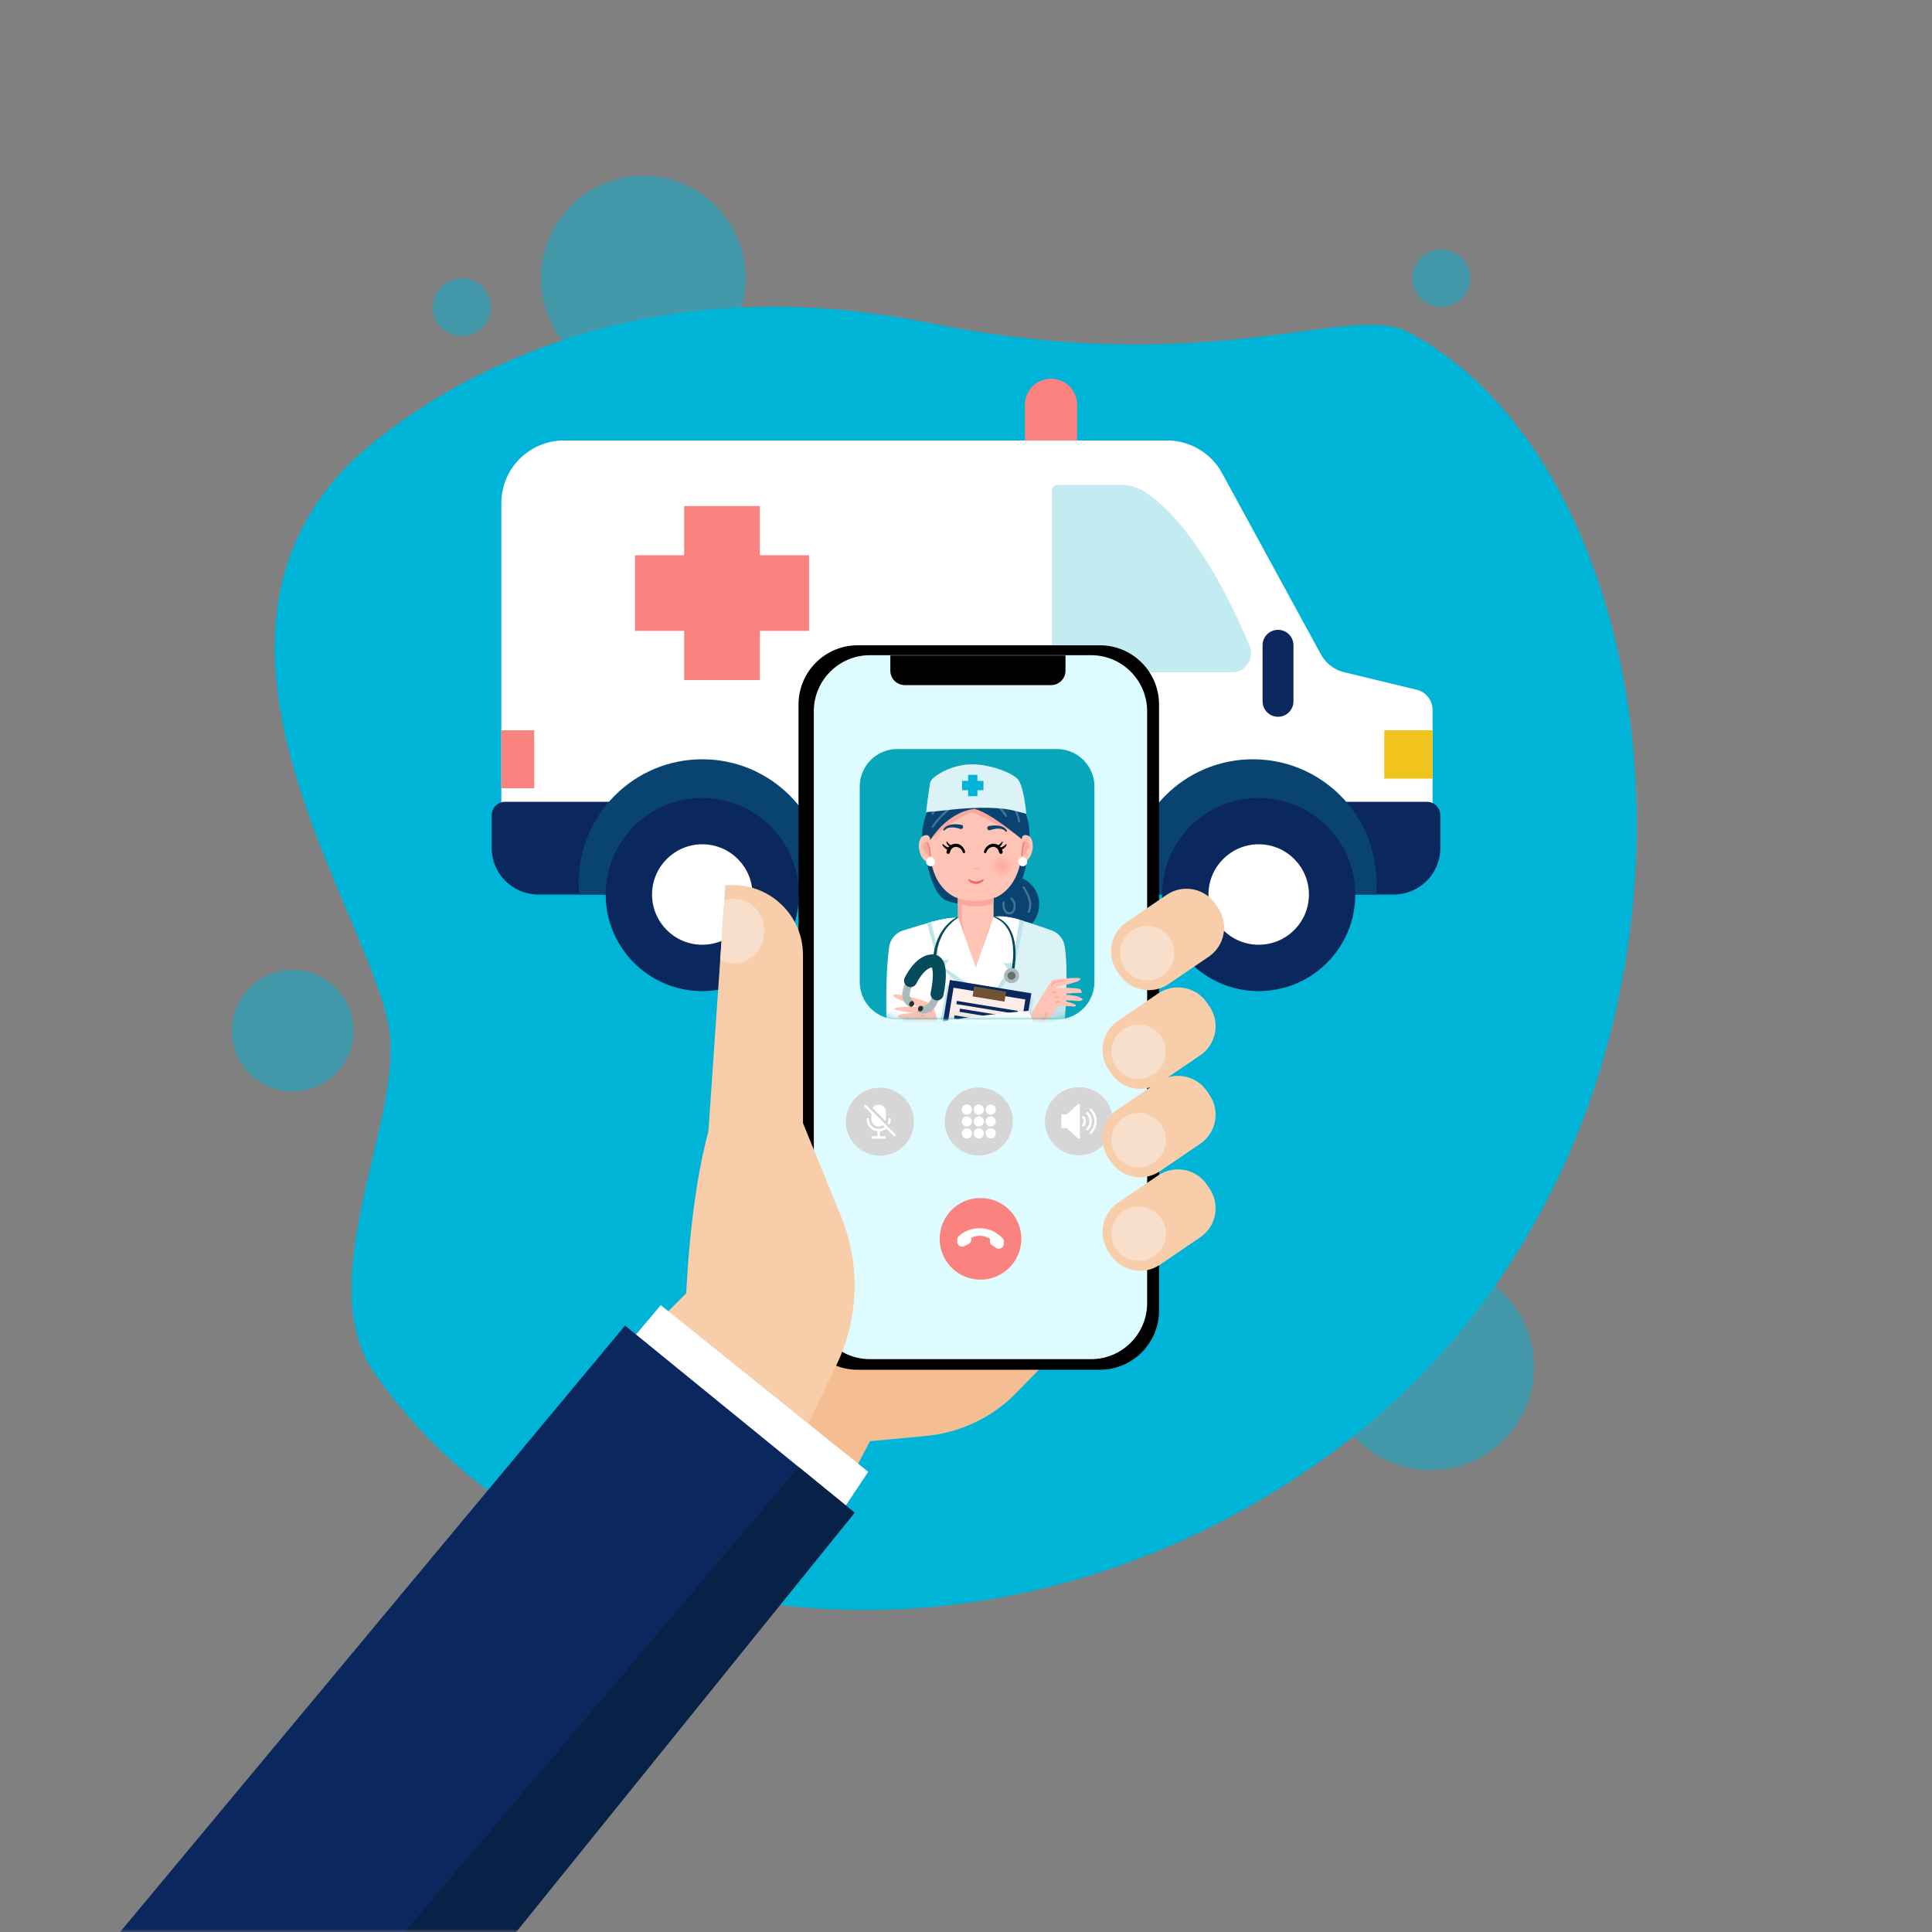 <svg width="322" height="322" viewBox="0 0 322 322" fill="none" xmlns="http://www.w3.org/2000/svg">
<rect x="0" y="0" width="322" height="322" fill="#808080" stroke="none"/>
<path d="M64.722 170.66C60.542 150.599 29.585 108.45 56.994 78.568C61.499 73.654 95.956 41.86 154.56 53.774C201.958 63.411 225.004 50.267 234.738 55.384C282.494 80.484 292.827 190.389 221.536 242.466C167.456 281.972 94.984 275.275 62.468 228.942C51.401 213.17 67.816 185.517 64.722 170.66Z" fill="#00B4D8"/>
<path d="M238.763 143.29H83.559V83.846C83.559 78.085 88.228 73.416 93.989 73.416H194.52C198.336 73.416 201.849 75.503 203.675 78.851L220.151 109.071C220.963 110.562 222.367 111.637 224.019 112.037L236.129 114.96C237.671 115.334 238.76 116.715 238.76 118.303V143.287L238.763 143.29Z" fill="white"/>
<path d="M84.193 133.63H109.963V149.086H89.693C85.417 149.086 81.949 145.615 81.949 141.342V135.874C81.949 134.635 82.954 133.63 84.193 133.63Z" fill="#0A285E"/>
<path d="M212.037 133.63H237.807C239.046 133.63 240.051 134.635 240.051 135.874V141.342C240.051 145.618 236.58 149.086 232.307 149.086H212.037V133.63Z" fill="#0A285E"/>
<path d="M215.579 141.358H107.065V149.086H215.579V141.358Z" fill="#0A285E"/>
<path d="M229.332 149.086C229.39 148.448 229.425 147.804 229.425 147.154C229.425 135.771 220.2 126.546 208.817 126.546C197.434 126.546 188.209 135.771 188.209 147.154C188.209 147.804 188.244 148.448 188.302 149.086H229.332Z" fill="#094370"/>
<path d="M137.562 149.086C137.62 148.448 137.655 147.804 137.655 147.154C137.655 135.771 128.43 126.546 117.047 126.546C105.664 126.546 96.439 135.771 96.439 147.154C96.439 147.804 96.474 148.448 96.532 149.086H137.562Z" fill="#094370"/>
<path d="M117.047 165.186C125.939 165.186 133.147 157.978 133.147 149.086C133.147 140.194 125.939 132.986 117.047 132.986C108.155 132.986 100.947 140.194 100.947 149.086C100.947 157.978 108.155 165.186 117.047 165.186Z" fill="#0A285E"/>
<path d="M117.047 157.458C121.671 157.458 125.419 153.71 125.419 149.086C125.419 144.462 121.671 140.714 117.047 140.714C112.423 140.714 108.675 144.462 108.675 149.086C108.675 153.71 112.423 157.458 117.047 157.458Z" fill="white"/>
<path d="M209.783 165.186C218.675 165.186 225.883 157.978 225.883 149.086C225.883 140.194 218.675 132.986 209.783 132.986C200.891 132.986 193.683 140.194 193.683 149.086C193.683 157.978 200.891 165.186 209.783 165.186Z" fill="#0A285E"/>
<path d="M209.783 157.458C214.407 157.458 218.155 153.71 218.155 149.086C218.155 144.462 214.407 140.714 209.783 140.714C205.159 140.714 201.411 144.462 201.411 149.086C201.411 153.71 205.159 157.458 209.783 157.458Z" fill="white"/>
<path d="M134.841 92.54H126.643V84.341H114.033V92.54H105.838V105.149H114.033V113.344H126.643V105.149H134.841V92.54Z" fill="#FA837F"/>
<path d="M89.033 121.716H83.559V131.376H89.033V121.716Z" fill="#FA837F"/>
<path d="M175.168 63.112C177.567 63.112 179.515 65.06 179.515 67.459V73.416H170.821V67.459C170.821 65.06 172.769 63.112 175.168 63.112Z" fill="#FA837F"/>
<path d="M175.329 81.737V110.118C175.329 111.19 176.198 112.056 177.267 112.056H205.323C207.593 112.056 209.142 109.751 208.273 107.651C205.423 100.78 199.192 87.716 191.049 82.129C189.813 81.282 188.351 80.822 186.853 80.822H176.247C175.741 80.822 175.332 81.231 175.332 81.737H175.329Z" fill="#C3ECF2"/>
<path d="M215.579 107.548C215.579 106.125 214.426 104.972 213.003 104.972C211.58 104.972 210.427 106.125 210.427 107.548V116.886C210.427 118.309 211.58 119.462 213.003 119.462C214.426 119.462 215.579 118.309 215.579 116.886V107.548Z" fill="#0A285E"/>
<path d="M238.763 121.716H230.713V129.766H238.763V121.716Z" fill="#F0C41D"/>
<g style="mix-blend-mode:multiply" opacity="0.48">
<path d="M238.441 245.042C247.955 245.042 255.668 237.329 255.668 227.815C255.668 218.301 247.955 210.588 238.441 210.588C228.927 210.588 221.214 218.301 221.214 227.815C221.214 237.329 228.927 245.042 238.441 245.042Z" fill="#00B4D8"/>
</g>
<g style="mix-blend-mode:multiply" opacity="0.48">
<path d="M240.212 51.198C242.88 51.198 245.042 49.035 245.042 46.368C245.042 43.7 242.88 41.538 240.212 41.538C237.544 41.538 235.382 43.7 235.382 46.368C235.382 49.035 237.544 51.198 240.212 51.198Z" fill="#00B4D8"/>
</g>
<g style="mix-blend-mode:multiply" opacity="0.48">
<path d="M76.958 56.028C79.626 56.028 81.788 53.866 81.788 51.198C81.788 48.531 79.626 46.368 76.958 46.368C74.29 46.368 72.128 48.531 72.128 51.198C72.128 53.866 74.29 56.028 76.958 56.028Z" fill="#00B4D8"/>
</g>
<g style="mix-blend-mode:multiply" opacity="0.48">
<path d="M107.226 63.434C116.651 63.434 124.292 55.793 124.292 46.368C124.292 36.943 116.651 29.302 107.226 29.302C97.801 29.302 90.16 36.943 90.16 46.368C90.16 55.793 97.801 63.434 107.226 63.434Z" fill="#00B4D8"/>
</g>
<g style="mix-blend-mode:multiply" opacity="0.48">
<path d="M48.783 181.93C54.385 181.93 58.926 177.389 58.926 171.787C58.926 166.185 54.385 161.644 48.783 161.644C43.181 161.644 38.64 166.185 38.64 171.787C38.64 177.389 43.181 181.93 48.783 181.93Z" fill="#00B4D8"/>
</g>
<mask id="mask0_2905_14698" style="mask-type:luminance" maskUnits="userSpaceOnUse" x="0" y="0" width="322" height="322">
<path d="M322 0H0V322H322V0Z" fill="white"/>
</mask>
<g mask="url(#mask0_2905_14698)">
<path d="M129.969 238.499L141.306 247.286L144.99 240.199L154.302 239.33C160.056 238.792 165.427 236.222 169.456 232.078L175.886 225.461L189.774 217.24L138.186 210.72L129.966 238.496L129.969 238.499Z" fill="#F4BE92"/>
<path d="M183.302 107.548H142.958C137.506 107.548 133.086 111.968 133.086 117.42V218.422C133.086 223.875 137.506 228.295 142.958 228.295H183.302C188.754 228.295 193.174 223.875 193.174 218.422V117.42C193.174 111.968 188.754 107.548 183.302 107.548Z" fill="black"/>
<path d="M181.833 109.197H144.993C139.825 109.197 135.636 113.386 135.636 118.554V217.17C135.636 222.337 139.825 226.527 144.993 226.527H181.833C187.001 226.527 191.191 222.337 191.191 217.17V118.554C191.191 113.386 187.001 109.197 181.833 109.197Z" fill="#DEFBFF"/>
<path d="M110.127 219.791L114.378 215.54C114.378 215.54 114.944 199.952 118.061 188.615L120.895 147.515H122.17C128.61 147.515 133.83 152.734 133.83 159.174V187.188L140.176 202.754C143.422 210.713 143.151 219.675 139.439 227.425L132.232 242.463L110.124 219.787L110.127 219.791Z" fill="#F8CDA9"/>
<path d="M194.439 149.141L187.736 153.703C185.058 155.526 184.364 159.175 186.187 161.854L186.602 162.464C188.425 165.142 192.075 165.836 194.753 164.013L201.456 159.451C204.135 157.627 204.828 153.978 203.005 151.299L202.59 150.69C200.767 148.011 197.118 147.318 194.439 149.141Z" fill="#F8CDA9"/>
<path d="M193.018 165.58L186.316 170.142C183.637 171.965 182.943 175.615 184.767 178.293L185.181 178.903C187.005 181.581 190.654 182.275 193.333 180.452L200.035 175.89C202.714 174.067 203.407 170.417 201.584 167.739L201.169 167.129C199.346 164.451 195.697 163.757 193.018 165.58Z" fill="#F8CDA9"/>
<path d="M193.017 195.911L186.315 200.473C183.636 202.296 182.943 205.946 184.766 208.624L185.181 209.234C187.004 211.912 190.653 212.606 193.332 210.783L200.034 206.221C202.713 204.398 203.406 200.748 201.583 198.07L201.168 197.46C199.345 194.782 195.696 194.088 193.017 195.911Z" fill="#F8CDA9"/>
<path d="M191.191 163.386C193.695 163.386 195.724 161.356 195.724 158.852C195.724 156.348 193.695 154.318 191.191 154.318C188.687 154.318 186.657 156.348 186.657 158.852C186.657 161.356 188.687 163.386 191.191 163.386Z" fill="#F8DFCC"/>
<path d="M189.774 179.824C192.278 179.824 194.308 177.794 194.308 175.29C194.308 172.786 192.278 170.756 189.774 170.756C187.27 170.756 185.24 172.786 185.24 175.29C185.24 177.794 187.27 179.824 189.774 179.824Z" fill="#F8DFCC"/>
<path d="M189.774 210.153C192.278 210.153 194.308 208.123 194.308 205.619C194.308 203.116 192.278 201.086 189.774 201.086C187.27 201.086 185.24 203.116 185.24 205.619C185.24 208.123 187.27 210.153 189.774 210.153Z" fill="#F8DFCC"/>
<path d="M122.315 149.781C121.758 149.781 121.223 149.881 120.721 150.055L120.038 159.973C120.724 160.34 121.494 160.552 122.315 160.552C125.113 160.552 127.383 158.14 127.383 155.168C127.383 152.196 125.113 149.785 122.315 149.785V149.781Z" fill="#F8DFCC"/>
<path d="M105.59 222.908L110.127 217.524L144.707 245.3L139.606 252.953L105.59 222.908Z" fill="white"/>
<path d="M15.456 327.474L104.173 220.924L142.44 252.103L79.515 330.05L15.456 327.474Z" fill="#0A285E"/>
<path d="M133.118 244.507L64.696 325.252L79.515 330.05L142.44 252.103L133.118 244.507Z" fill="#082247"/>
<path d="M148.39 109.248V111.779C148.39 113.106 149.466 114.181 150.793 114.181H175.181C176.507 114.181 177.583 113.106 177.583 111.779V109.248H148.387H148.39Z" fill="black"/>
<path d="M176.147 124.839H149.55C146.093 124.839 143.29 127.642 143.29 131.099V163.647C143.29 167.104 146.093 169.906 149.55 169.906H176.147C179.604 169.906 182.407 167.104 182.407 163.647V131.099C182.407 127.642 179.604 124.839 176.147 124.839Z" fill="#08A6BB"/>
<mask id="mask1_2905_14698" style="mask-type:luminance" maskUnits="userSpaceOnUse" x="143" y="124" width="40" height="46">
<path d="M176.147 124.839H149.55C146.093 124.839 143.29 127.642 143.29 131.099V163.647C143.29 167.104 146.093 169.906 149.55 169.906H176.147C179.604 169.906 182.407 167.104 182.407 163.647V131.099C182.407 127.642 179.604 124.839 176.147 124.839Z" fill="white"/>
</mask>
<g mask="url(#mask1_2905_14698)">
<path d="M170.399 146.387C170.856 145.273 171.098 144.095 170.985 143.074C170.683 140.314 154.373 143.074 154.373 143.074C154.373 143.074 155.214 148.95 157.613 150.029C159.107 150.702 161.499 150.863 163.608 150.757C163.611 153.404 165.759 155.545 168.406 155.545C171.053 155.545 173.204 153.397 173.204 150.747C173.204 148.809 172.054 147.141 170.399 146.384V146.387Z" fill="#094370"/>
<path d="M169.961 139.542C169.346 139.384 169.188 139.693 169.13 140.179C168.731 136.309 165.972 133.314 162.626 133.314C159.28 133.314 156.498 136.334 156.118 140.227C156.064 139.709 155.919 139.377 155.281 139.538C154.702 139.686 154.373 140.578 154.563 141.622C154.753 142.665 155.384 143.425 155.974 143.319C156.089 143.296 156.173 143.251 156.238 143.187C156.634 145.511 157.745 147.408 159.657 148.345V153.491L162.623 164.551L165.598 153.491V148.323C167.472 147.376 168.602 145.492 169.008 143.19C169.072 143.254 169.156 143.299 169.269 143.319C169.855 143.425 170.486 142.668 170.679 141.622C170.869 140.578 170.541 139.683 169.961 139.538V139.542Z" fill="#FFC4B5"/>
<path d="M159.654 150.554C159.654 150.554 162.378 151.736 165.595 150.554V149.681L159.635 149.636L159.654 150.554Z" fill="#FAA89D"/>
<path d="M159.171 149.524C159.171 149.524 162.359 150.96 166.126 149.498C168.319 148.39 169.642 146.184 170.119 143.489C170.193 143.563 170.293 143.615 170.425 143.641C171.114 143.766 171.851 142.878 172.074 141.654C172.296 140.43 171.909 139.387 171.233 139.213C170.512 139.03 170.328 139.39 170.261 139.96C169.791 135.43 166.564 131.923 162.645 131.923C158.727 131.923 155.471 135.462 155.024 140.018C154.959 139.413 154.789 139.023 154.045 139.213C153.369 139.387 152.982 140.43 153.204 141.654C153.427 142.878 154.167 143.766 154.853 143.641C154.988 143.615 155.088 143.563 155.162 143.486C155.626 146.207 156.927 148.429 159.165 149.527" fill="#FFC4B5"/>
<path d="M155.027 140.018C155.027 140.018 160.04 135.665 162.082 135.385C162.082 135.385 169.246 138.624 170.277 139.857C170.277 139.857 168.152 137.007 168.132 136.904C168.113 136.801 162.642 133.878 162.642 133.878L157.638 136.064L155.23 138.972L155.027 140.015V140.018Z" fill="#FAA89D"/>
<path d="M159.654 149.746L160.217 149.962L160.269 153.391L162.452 164.249C162.452 164.249 164.056 154.827 165.595 153.494C165.595 153.494 167.52 155.874 167.53 155.912C167.54 155.951 163.592 165.64 163.592 165.64C163.592 165.64 160.739 166.4 160.504 165.17C160.269 163.94 158.733 156.872 158.733 156.157C158.733 155.442 159.654 153.494 159.654 153.494V149.746Z" fill="#FAA89D"/>
<path d="M165.621 152.863L162.745 160.958L161.75 173.754L163.322 194.565H178.069L174.814 176.134L176.095 177.206C176.495 177.306 176.994 176.807 176.994 176.308C176.994 173.332 178.333 163.308 177.451 157.699C177.258 156.479 176.411 155.461 175.242 155.056C172.405 154.073 167.707 152.277 165.621 152.866V152.863Z" fill="#DBF3F6"/>
<path d="M164.024 167.556L164.027 167.585L164.23 169.916H162.829L163.135 168.348L164.024 167.556Z" fill="#D0E0E4"/>
<path d="M159.287 153.014L164.075 166.419V194.513H147.866L149.311 176.955L148.313 177.154C148.014 177.154 147.869 176.887 147.872 176.649C147.872 174.015 147.334 163.779 148.2 157.793C148.387 156.498 149.308 155.429 150.561 155.062C153.507 154.196 157.542 152.802 159.29 153.014H159.287Z" fill="white"/>
<path d="M155.368 153.6L154.499 153.832L156.543 161.141L161.431 165.331L166.319 165.43L169.111 161.441L170.663 153.539L169.765 153.233C169.765 153.233 166.819 156.366 166.819 156.588C166.819 156.81 165.009 160.439 165.009 160.439L163.747 161.196L160.23 161.254L157.2 157.776L155.362 153.6H155.368Z" fill="#C0E4E9"/>
<path d="M169.91 153.262L168.744 160.513H167.269L168.078 161.698L164.007 168.003L162.626 161.341L165.592 152.84C165.592 152.84 166.728 152.344 169.906 153.262H169.91Z" fill="white"/>
<path d="M155.175 153.652L156.65 159.995H158.121L157.345 161.222L164.323 166.033L159.706 152.937C159.706 152.937 158.038 152.866 155.175 153.652Z" fill="white"/>
<path d="M177.696 166.522L175.541 165.971L173.207 168.454L168.75 171.41L163.289 173.625L162.98 172.611L149.321 176.968L149.247 177.56L163.505 174.334C163.505 174.334 171.149 172.16 172.499 171.487C172.499 171.487 174.611 171.613 175.796 169.913C175.995 169.626 177.493 169.626 177.493 169.626L177.696 166.525V166.522Z" fill="#C0E4E9"/>
<path d="M155.32 179.341L154.225 183.324L169.118 186.019L170.315 179.341L172.199 166.57L171.513 165.704C171.513 165.704 158.717 163.875 158.588 163.94C158.459 164.004 157.812 164.339 157.812 164.339L155.681 176.198L155.313 179.341H155.32Z" fill="#C0E4E9"/>
<path d="M171.891 165.554L158.31 163.328L155.106 182.867L168.687 185.093L171.891 165.554Z" fill="#0A285E"/>
<path d="M170.893 166.582L158.927 164.62L156.104 181.836L168.071 183.798L170.893 166.582Z" fill="url(#paint0_linear_2905_14698)"/>
<path d="M167.683 165.275L162.367 164.403L162.094 166.068L167.41 166.94L167.683 165.275Z" fill="#705236"/>
<path d="M169.631 168.481L159.479 166.817L159.391 167.35L169.544 169.015L169.631 168.481Z" fill="#0A285E"/>
<path d="M169.241 170.885L159.089 169.221L159.001 169.754L169.154 171.419L169.241 170.885Z" fill="#0A285E"/>
<path d="M168.72 169.534L160.001 168.104L159.913 168.638L168.633 170.067L168.72 169.534Z" fill="#0A285E"/>
<path d="M169.765 169.684C169.884 169.684 171.536 169.449 171.536 169.449C171.536 169.449 175.194 163.428 175.432 163.312C175.67 163.196 179.917 162.838 180.037 163.077C180.156 163.315 179.802 163.666 177.087 164.258L176.024 164.612C176.024 164.612 179.84 164.584 180.056 164.893C180.272 165.202 180.429 165.553 180.056 165.495C179.682 165.437 176.733 165.672 176.733 165.672C176.733 165.672 179.331 165.894 179.802 166.136C180.272 166.377 180.645 166.496 180.281 166.734C179.917 166.973 178.691 166.734 178.691 166.734H176.923C176.923 166.734 179.212 167.208 179.328 167.562C179.444 167.916 178.501 167.681 177.911 167.681C177.322 167.681 176.614 167.562 176.614 167.562L176.14 167.916C176.14 167.916 175.313 169.922 173.661 170.866C172.009 171.809 171.062 172.163 171.062 172.163L169.765 169.684Z" fill="#FFC4B5"/>
<path d="M148.361 177.106C148.361 177.106 165.588 174.614 172.917 172.022L171.455 168.464C171.455 168.464 156.704 169.726 154.042 171.133" fill="white"/>
<path d="M156.193 170.521C156.193 170.521 153.864 171.249 152.386 171.323C150.908 171.397 149.205 171.101 150.461 169.99C151.72 168.879 156.279 170.489 156.279 170.489" fill="#D0E0E4"/>
<path d="M156.279 170.489C156.279 170.489 155.838 167.984 155.246 167.391C154.657 166.802 148.989 165.266 148.87 165.855C148.751 166.445 153.001 167.746 153.001 167.746C153.001 167.746 149.273 167.758 149.07 168.106C148.867 168.454 152.293 168.808 152.293 168.808C152.293 168.808 149.579 168.927 149.579 169.397C149.579 169.868 153.237 170.106 153.237 170.106C153.237 170.106 150.522 170.225 150.522 170.814C150.522 171.403 155.304 170.869 156.276 170.489H156.279Z" fill="#FFC4B5"/>
<path d="M170.454 147.975C171.159 149.102 171.954 150.544 171.278 151.871C171.175 152.071 171.478 152.248 171.581 152.048C172.322 150.593 171.539 149.047 170.757 147.798C170.638 147.608 170.335 147.782 170.454 147.975Z" fill="#467293"/>
<path d="M168.435 149.881C168.895 150.267 169.034 150.934 168.867 151.498C168.789 151.762 168.612 152.035 168.313 152.058C167.991 152.084 167.73 151.865 167.588 151.597C167.395 151.23 167.411 150.799 167.434 150.396C167.446 150.171 167.096 150.171 167.083 150.396C167.057 150.844 167.06 151.295 167.253 151.707C167.424 152.074 167.756 152.357 168.168 152.402C169.053 152.499 169.356 151.449 169.266 150.754C169.211 150.325 169.018 149.913 168.683 149.633C168.512 149.488 168.261 149.736 168.435 149.881Z" fill="#467293"/>
<path d="M172.573 170.833C173.439 170.405 174.431 169.851 174.553 168.789C174.569 168.647 174.347 168.647 174.331 168.789C174.218 169.758 173.236 170.26 172.46 170.643C172.331 170.708 172.444 170.898 172.573 170.837V170.833Z" fill="#FAA89D"/>
<path d="M175.384 164.307C175.696 163.64 176.517 163.589 177.158 163.566C177.3 163.56 177.3 163.337 177.158 163.344C176.44 163.37 175.541 163.453 175.19 164.194C175.129 164.323 175.322 164.435 175.384 164.307Z" fill="#FAA89D"/>
<path d="M175.541 165.64C175.551 165.62 175.567 165.601 175.577 165.582C175.57 165.591 175.564 165.598 175.577 165.585C175.58 165.582 175.583 165.575 175.59 165.572C175.596 165.562 175.606 165.556 175.615 165.546C175.622 165.54 175.632 165.533 175.638 165.527C175.648 165.517 175.619 165.54 175.635 165.527C175.638 165.527 175.644 165.521 175.648 165.517C175.667 165.505 175.686 165.495 175.709 165.482C175.715 165.479 175.731 165.476 175.706 165.482C175.709 165.482 175.715 165.479 175.719 165.476C175.728 165.472 175.741 165.469 175.751 165.466C175.76 165.463 175.773 165.459 175.783 165.456C175.789 165.456 175.793 165.456 175.799 165.453C175.812 165.453 175.815 165.456 175.793 165.453C175.802 165.453 175.815 165.453 175.828 165.453C175.841 165.453 175.851 165.453 175.863 165.453C175.867 165.453 175.873 165.453 175.876 165.453C175.876 165.453 175.902 165.453 175.883 165.453C175.863 165.453 175.883 165.453 175.889 165.453C175.896 165.453 175.902 165.453 175.908 165.456C175.966 165.469 176.031 165.44 176.044 165.379C176.057 165.321 176.028 165.257 175.966 165.244C175.728 165.189 175.467 165.302 175.351 165.521C175.326 165.572 175.335 165.643 175.39 165.672C175.442 165.698 175.512 165.688 175.541 165.633V165.64Z" fill="#FAA89D"/>
<path d="M175.918 166.358C175.918 166.358 175.944 166.326 175.921 166.348C175.928 166.342 175.934 166.332 175.941 166.326C175.947 166.319 175.957 166.309 175.963 166.303C175.966 166.3 175.97 166.297 175.976 166.293C175.986 166.284 175.973 166.297 175.97 166.3C175.986 166.287 176.005 166.277 176.021 166.264C176.031 166.261 176.037 166.255 176.047 166.252C176.06 166.245 176.021 166.261 176.041 166.252C176.047 166.252 176.05 166.248 176.057 166.245C176.076 166.239 176.095 166.232 176.115 166.229C176.118 166.229 176.124 166.229 176.127 166.229C176.15 166.226 176.105 166.229 176.121 166.229C176.131 166.229 176.14 166.229 176.153 166.229C176.163 166.229 176.173 166.229 176.182 166.229C176.189 166.229 176.192 166.229 176.198 166.229C176.218 166.229 176.198 166.229 176.192 166.229C176.211 166.235 176.234 166.239 176.253 166.245C176.308 166.264 176.375 166.223 176.388 166.168C176.401 166.107 176.369 166.052 176.311 166.033C176.098 165.962 175.854 166.058 175.735 166.245C175.702 166.293 175.722 166.371 175.773 166.396C175.828 166.425 175.892 166.409 175.925 166.358H175.918Z" fill="#FAA89D"/>
<path d="M176.16 167.134C176.16 167.134 176.169 167.127 176.156 167.134C176.16 167.134 176.166 167.127 176.169 167.124C176.179 167.118 176.185 167.111 176.195 167.108C176.211 167.098 176.23 167.089 176.25 167.079C176.253 167.079 176.259 167.076 176.263 167.073C176.247 167.079 176.247 167.079 176.256 167.073C176.266 167.069 176.276 167.066 176.285 167.063C176.305 167.056 176.324 167.053 176.343 167.047C176.353 167.047 176.363 167.044 176.369 167.04C176.382 167.04 176.379 167.04 176.363 167.04C176.369 167.04 176.372 167.04 176.379 167.04C176.398 167.04 176.42 167.04 176.44 167.04C176.449 167.04 176.459 167.04 176.472 167.04C176.478 167.04 176.482 167.04 176.488 167.04C176.501 167.04 176.498 167.04 176.482 167.04C176.501 167.04 176.524 167.047 176.543 167.053C176.598 167.069 176.665 167.034 176.678 166.976C176.691 166.918 176.662 166.854 176.601 166.841C176.388 166.786 176.169 166.841 176.002 166.976C175.957 167.011 175.96 167.095 176.002 167.134C176.05 167.179 176.111 167.172 176.16 167.134Z" fill="#FAA89D"/>
<path d="M154.277 167.562C154.74 167.8 155.072 168.274 155.12 168.795C155.133 168.937 155.355 168.937 155.342 168.795C155.288 168.196 154.927 167.646 154.389 167.369C154.264 167.304 154.151 167.494 154.277 167.562Z" fill="#FAA89D"/>
<path d="M153.71 168.444C153.71 168.444 153.739 168.447 153.723 168.444C153.707 168.441 153.732 168.444 153.736 168.444C153.752 168.444 153.765 168.451 153.781 168.454C153.81 168.46 153.835 168.47 153.864 168.48C153.877 168.483 153.89 168.489 153.903 168.496C153.877 168.486 153.906 168.496 153.909 168.499C153.916 168.499 153.919 168.505 153.926 168.505C153.951 168.518 153.98 168.534 154.003 168.55C154.016 168.557 154.025 168.567 154.035 168.573C154.041 168.576 154.048 168.583 154.054 168.586C154.041 168.576 154.048 168.583 154.054 168.586C154.077 168.605 154.096 168.625 154.119 168.644C154.128 168.654 154.138 168.666 154.151 168.676C154.157 168.683 154.161 168.689 154.167 168.692C154.167 168.695 154.183 168.715 154.167 168.692C154.186 168.718 154.202 168.74 154.219 168.766C154.248 168.818 154.322 168.837 154.37 168.805C154.418 168.773 154.441 168.705 154.409 168.654C154.26 168.402 154 168.241 153.713 168.212C153.655 168.206 153.6 168.267 153.604 168.322C153.604 168.386 153.652 168.425 153.713 168.431L153.71 168.444Z" fill="#FAA89D"/>
<path d="M153.578 169.385C153.578 169.385 153.6 169.375 153.581 169.385C153.562 169.394 153.581 169.385 153.587 169.385C153.597 169.381 153.607 169.378 153.62 169.375C153.633 169.372 153.642 169.372 153.652 169.368C153.671 169.365 153.629 169.368 153.645 169.368C153.652 169.368 153.655 169.368 153.662 169.368C153.671 169.368 153.684 169.368 153.694 169.368C153.703 169.368 153.716 169.372 153.726 169.368C153.719 169.368 153.7 169.365 153.719 169.368C153.726 169.368 153.729 169.368 153.736 169.368C153.745 169.368 153.758 169.375 153.768 169.378C153.777 169.381 153.787 169.385 153.8 169.388C153.816 169.394 153.794 169.388 153.79 169.385C153.794 169.385 153.803 169.391 153.81 169.394C153.829 169.404 153.845 169.417 153.861 169.426C153.874 169.433 153.842 169.41 153.858 169.423C153.861 169.426 153.868 169.43 153.871 169.433C153.877 169.439 153.887 169.449 153.893 169.455C153.897 169.459 153.9 169.465 153.903 169.468C153.916 169.481 153.893 169.452 153.9 169.465C153.906 169.475 153.913 169.484 153.919 169.494C153.948 169.546 154.019 169.565 154.07 169.533C154.122 169.5 154.141 169.433 154.109 169.381C153.98 169.162 153.691 169.085 153.465 169.195C153.414 169.22 153.394 169.298 153.426 169.346C153.462 169.401 153.523 169.414 153.578 169.385Z" fill="#FAA89D"/>
<path d="M162.449 134.818C162.449 134.818 158.385 134.921 155.027 140.018C155.027 140.018 155.104 138.621 153.678 139.416C153.678 139.416 153.542 131.656 160.607 130.326C167.672 128.996 170.65 134.544 171.146 136.093C171.642 137.642 171.591 139.406 171.591 139.406C171.591 139.406 170.425 138.576 170.274 139.86C170.274 139.86 165.163 135.504 162.446 134.821L162.449 134.818Z" fill="#094370"/>
<path d="M160.44 133.192C158.36 134.222 156.579 135.797 155.291 137.726C155.165 137.912 155.468 138.089 155.594 137.903C156.849 136.019 158.591 134.499 160.617 133.494C160.82 133.395 160.643 133.092 160.44 133.192Z" fill="#467293"/>
<path d="M164.387 133.475C165.695 133.942 166.809 134.873 167.508 136.07C167.62 136.264 167.923 136.09 167.81 135.893C167.063 134.615 165.875 133.633 164.481 133.137C164.268 133.06 164.175 133.401 164.387 133.475Z" fill="#467293"/>
<path d="M167.952 133.736C168.886 134.541 169.514 135.678 169.671 136.904C169.7 137.123 170.051 137.127 170.022 136.904C169.852 135.587 169.208 134.361 168.2 133.488C168.029 133.34 167.781 133.588 167.952 133.736Z" fill="#467293"/>
<path d="M163.998 141.954C164.226 140.82 165.65 140.16 166.561 140.994C166.825 141.229 167.434 142.118 166.886 142.304C166.716 142.346 166.548 142.23 166.522 142.057C166.471 141.831 166.345 141.564 166.175 141.403C165.543 140.81 164.603 141.293 164.375 142.05C164.307 142.298 163.93 142.198 163.995 141.95L163.998 141.954Z" fill="black"/>
<path d="M166.165 140.962C166.245 140.884 166.323 140.865 166.403 140.839C166.574 140.778 166.712 140.649 166.835 140.511C166.912 140.453 167.009 140.199 167.108 140.257C167.173 140.347 167.057 140.533 167.021 140.633C166.873 140.917 166.497 141.322 166.142 141.113C166.081 141.071 166.113 140.994 166.165 140.959V140.962Z" fill="black"/>
<path d="M166.477 141.326C166.593 141.255 166.687 141.248 166.79 141.232C167.005 141.194 167.205 141.081 167.382 140.942C167.479 140.865 167.572 140.778 167.665 140.695C167.698 140.669 167.743 140.672 167.768 140.704C167.791 141.152 166.831 141.934 166.416 141.503C166.355 141.438 166.406 141.355 166.477 141.326Z" fill="black"/>
<path d="M160.472 142.053C160.092 140.897 158.604 140.791 158.324 142.056C158.257 142.456 157.664 142.349 157.745 141.95C157.973 140.73 159.419 140.166 160.337 141.045C160.533 141.222 161.116 142.053 160.713 142.192C160.607 142.221 160.501 142.156 160.472 142.053Z" fill="black"/>
<path d="M158.707 141.113C158.579 141.206 158.443 141.181 158.331 141.126C158.002 140.978 157.79 140.656 157.722 140.314C157.706 140.253 157.793 140.215 157.828 140.266C157.999 140.495 158.179 140.736 158.45 140.836C158.533 140.855 158.843 140.984 158.711 141.113H158.707Z" fill="black"/>
<path d="M158.437 141.503C157.957 141.908 157.236 141.232 157.075 140.778C157.043 140.711 157.133 140.643 157.188 140.694C157.442 140.926 157.719 141.174 158.063 141.232C158.176 141.242 158.302 141.268 158.418 141.351C158.469 141.384 158.479 141.458 158.437 141.503Z" fill="black"/>
<path d="M164.822 137.671C165.843 137.494 167.195 137.445 167.823 138.427C167.907 138.559 167.71 138.698 167.614 138.579C166.973 137.848 165.83 138.093 165.019 138.357C164.542 138.521 164.329 137.787 164.822 137.671Z" fill="#094370"/>
<path d="M160.034 138.154C159.223 137.89 158.083 137.648 157.445 138.376C157.4 138.431 157.316 138.437 157.262 138.392C157.213 138.35 157.2 138.279 157.233 138.225C157.377 137.986 157.593 137.79 157.841 137.658C158.588 137.288 159.432 137.33 160.237 137.471C160.43 137.51 160.556 137.7 160.514 137.893C160.472 138.109 160.237 138.234 160.034 138.154Z" fill="#094370"/>
<path d="M154.847 140.991C154.847 140.991 154.747 140.092 154.248 140.292C153.749 140.492 153.649 141.19 153.948 141.689C154.248 142.188 154.75 142.919 155.046 142.787L154.847 140.991Z" fill="#FAA89D"/>
<path d="M170.441 140.891C170.441 140.891 170.541 139.993 171.04 140.192C171.539 140.392 171.639 141.091 171.339 141.59C171.04 142.089 170.538 142.82 170.241 142.688L170.441 140.891Z" fill="#FAA89D"/>
<path d="M170.431 142.549C170.441 141.812 170.544 141.081 170.744 140.372C170.782 140.234 170.567 140.173 170.528 140.311C170.325 141.039 170.216 141.792 170.209 142.546C170.209 142.691 170.431 142.691 170.435 142.546L170.431 142.549Z" fill="#E1867D"/>
<path d="M155.143 142.594C155.111 141.866 155.024 141.145 154.695 140.485C154.631 140.356 154.438 140.469 154.502 140.598C154.811 141.219 154.888 141.908 154.921 142.594C154.927 142.739 155.152 142.739 155.146 142.594H155.143Z" fill="#E1867D"/>
<path d="M162.104 144.739C162.455 144.893 162.851 144.893 163.202 144.735C163.241 144.719 163.248 144.665 163.228 144.632C163.206 144.594 163.164 144.591 163.125 144.607C162.829 144.739 162.475 144.742 162.178 144.61C162.14 144.594 162.098 144.6 162.075 144.636C162.056 144.668 162.066 144.723 162.101 144.739H162.104Z" fill="#FAA89D"/>
<path d="M161.56 146.548C162.23 147.009 163.125 147.015 163.795 146.555C163.888 146.487 164.011 146.613 163.943 146.703C163.36 147.517 161.982 147.53 161.399 146.709C161.316 146.606 161.46 146.468 161.56 146.548Z" fill="#F16666"/>
<path d="M167.008 146.078C168.236 146.078 169.23 145.297 169.23 144.333C169.23 143.369 168.236 142.588 167.008 142.588C165.781 142.588 164.787 143.369 164.787 144.333C164.787 145.297 165.781 146.078 167.008 146.078Z" fill="url(#paint1_radial_2905_14698)"/>
<path d="M158.727 146.078C159.954 146.078 160.948 145.297 160.948 144.333C160.948 143.369 159.954 142.588 158.727 142.588C157.5 142.588 156.505 143.369 156.505 144.333C156.505 145.297 157.5 146.078 158.727 146.078Z" fill="url(#paint2_radial_2905_14698)"/>
<path d="M155.094 144.381C155.507 144.381 155.842 144.047 155.842 143.634C155.842 143.222 155.507 142.887 155.094 142.887C154.682 142.887 154.347 143.222 154.347 143.634C154.347 144.047 154.682 144.381 155.094 144.381Z" fill="white"/>
<path d="M170.46 144.381C170.873 144.381 171.207 144.047 171.207 143.634C171.207 143.222 170.873 142.887 170.46 142.887C170.048 142.887 169.713 143.222 169.713 143.634C169.713 144.047 170.048 144.381 170.46 144.381Z" fill="white"/>
<path d="M156.875 133.733C156.209 134.203 155.655 134.821 155.272 135.539C155.165 135.739 155.468 135.916 155.574 135.716C155.928 135.05 156.434 134.47 157.052 134.035C157.13 133.981 157.165 133.881 157.117 133.797C157.072 133.72 156.956 133.678 156.878 133.733H156.875Z" fill="#467293"/>
<path d="M159.706 152.892C159.641 152.995 159.577 153.037 159.499 153.078C158.975 153.407 158.537 153.858 158.105 154.299C156.682 155.861 156.054 158.069 155.967 160.14L155.523 160.153C155.561 157.577 156.601 154.917 158.698 153.346C158.92 153.178 159.155 153.024 159.409 152.908C159.493 152.866 159.596 152.843 159.706 152.895V152.892Z" fill="#064B5B"/>
<path d="M168.496 162.188C169.101 159.135 169.333 154.856 166.184 153.133C165.991 152.995 165.762 152.972 165.598 152.779C165.846 152.74 166.059 152.853 166.278 152.934C169.659 154.511 169.543 159.155 168.924 162.291L168.493 162.188H168.496Z" fill="#064B5B"/>
<path d="M168.59 163.872C169.285 163.872 169.849 163.308 169.849 162.613C169.849 161.918 169.285 161.354 168.59 161.354C167.894 161.354 167.33 161.918 167.33 162.613C167.33 163.308 167.894 163.872 168.59 163.872Z" fill="#ACB9BB"/>
<path d="M168.59 163.279C168.958 163.279 169.256 162.981 169.256 162.613C169.256 162.245 168.958 161.946 168.59 161.946C168.221 161.946 167.923 162.245 167.923 162.613C167.923 162.981 168.221 163.279 168.59 163.279Z" fill="#697070"/>
<path d="M151.752 163.437C151.752 163.437 150.754 165.234 151.053 166.229C151.353 167.224 152.132 167.353 152.132 167.353" stroke="#ACB9BB" stroke-width="1.24" stroke-miterlimit="10"/>
<path d="M156.189 165.559C156.189 165.559 155.652 167.543 154.744 168.048C153.832 168.554 153.185 168.103 153.185 168.103" stroke="#ACB9BB" stroke-width="1.24" stroke-miterlimit="10"/>
<path d="M156.18 165.649C156.18 165.649 157.439 160.047 155.346 160.146C153.253 160.246 151.755 163.437 151.755 163.437" stroke="#064B5B" stroke-width="2.17" stroke-miterlimit="10" stroke-linecap="round"/>
<path d="M153.779 168.304C153.912 168.074 153.862 167.797 153.668 167.685C153.474 167.573 153.209 167.668 153.076 167.898C152.944 168.127 152.994 168.404 153.188 168.516C153.382 168.628 153.647 168.533 153.779 168.304Z" fill="#2D2D2D"/>
<path d="M152.287 167.514C152.42 167.285 152.37 167.008 152.176 166.896C151.982 166.784 151.717 166.879 151.584 167.108C151.452 167.338 151.502 167.615 151.696 167.727C151.89 167.839 152.155 167.744 152.287 167.514Z" fill="#2D2D2D"/>
<path d="M154.341 135.365L157.638 135.046C157.638 135.046 164.532 134.109 168.763 135.046L171.046 135.626C171.046 135.626 170.647 130.848 169.559 129.779C168.47 128.709 164.59 127.19 161.351 127.409C158.112 127.628 155.227 129.543 155.049 130.358C154.814 131.417 154.344 135.365 154.344 135.365H154.341Z" fill="#DBF3F6"/>
<path d="M163.911 130.149H162.903V129.144H161.357V130.149H160.35V131.698H161.357V132.702H162.903V131.698H163.911V130.149Z" fill="#00B4D8"/>
</g>
<path d="M163.415 213.273C167.173 213.273 170.219 210.227 170.219 206.47C170.219 202.712 167.173 199.666 163.415 199.666C159.657 199.666 156.611 202.712 156.611 206.47C156.611 210.227 159.657 213.273 163.415 213.273Z" fill="#FA837F"/>
<path d="M159.873 207.629L159.96 207.677C160.16 207.793 160.491 207.803 160.697 207.7L161.46 207.32C161.666 207.217 161.85 206.943 161.863 206.714L161.885 206.296C162.887 205.793 164.081 205.864 165.019 206.473L164.996 206.891C164.983 207.12 165.134 207.413 165.328 207.539L166.042 208.002C166.236 208.128 166.567 208.157 166.78 208.063L166.87 208.025C167.083 207.935 167.266 207.671 167.279 207.442L167.314 206.814C167.321 206.701 167.208 206.498 167.208 206.498C166.281 205.436 164.964 204.789 163.553 204.708C162.146 204.628 160.768 205.117 159.728 206.064C159.722 206.07 159.583 206.26 159.577 206.373L159.541 207.001C159.528 207.229 159.68 207.513 159.883 207.629H159.873Z" fill="white"/>
<path d="M146.648 192.614C149.78 192.614 152.319 190.075 152.319 186.943C152.319 183.812 149.78 181.273 146.648 181.273C143.517 181.273 140.978 183.812 140.978 186.943C140.978 190.075 143.517 192.614 146.648 192.614Z" fill="#D6D6D6"/>
<path d="M147.656 186.537V185.323C147.65 184.654 147.103 184.113 146.433 184.119C146.03 184.119 145.654 184.325 145.431 184.663L147.615 186.853C147.643 186.75 147.656 186.647 147.656 186.541V186.537Z" fill="white"/>
<path d="M148.465 186.537C148.465 186.425 148.374 186.335 148.262 186.335C148.149 186.335 148.059 186.425 148.059 186.537C148.059 186.753 148.014 186.969 147.93 187.169L148.233 187.471C148.384 187.185 148.465 186.863 148.465 186.537Z" fill="white"/>
<path d="M149.215 189.027L148.017 187.829L147.721 187.533L147.431 187.243L145.254 185.066L144.359 184.171C144.279 184.09 144.15 184.09 144.072 184.171C143.995 184.251 143.992 184.38 144.072 184.457L145.228 185.613V186.541C145.228 187.211 145.773 187.755 146.442 187.755C146.694 187.755 146.938 187.677 147.144 187.533L147.434 187.822C146.729 188.37 145.711 188.241 145.164 187.536C144.945 187.252 144.826 186.905 144.826 186.544C144.826 186.431 144.736 186.341 144.623 186.341C144.51 186.341 144.42 186.431 144.42 186.544C144.42 187.584 145.206 188.453 146.243 188.556V189.374H145.435C145.322 189.374 145.232 189.465 145.232 189.577C145.232 189.69 145.322 189.78 145.435 189.78H147.457C147.569 189.78 147.66 189.69 147.66 189.577C147.66 189.465 147.569 189.374 147.457 189.374H146.648V188.556C147.045 188.518 147.418 188.363 147.727 188.112L148.941 189.326C149.018 189.407 149.147 189.407 149.228 189.326C149.308 189.249 149.308 189.12 149.228 189.039C149.228 189.039 149.221 189.033 149.218 189.03L149.215 189.027Z" fill="white"/>
<path d="M179.831 192.546C182.962 192.546 185.501 190.007 185.501 186.876C185.501 183.744 182.962 181.205 179.831 181.205C176.699 181.205 174.16 183.744 174.16 186.876C174.16 190.007 176.699 192.546 179.831 192.546Z" fill="#D6D6D6"/>
<path d="M180.532 187.742C180.426 187.742 180.339 187.655 180.339 187.549C180.339 187.497 180.359 187.449 180.394 187.414C180.69 187.117 180.69 186.637 180.394 186.338C180.32 186.261 180.323 186.142 180.397 186.068C180.471 185.997 180.59 185.997 180.665 186.068C181.109 186.515 181.109 187.236 180.665 187.684C180.629 187.719 180.581 187.739 180.529 187.739L180.532 187.742Z" fill="white"/>
<path d="M181.212 188.418C181.106 188.418 181.019 188.331 181.019 188.228C181.019 188.177 181.038 188.128 181.077 188.093C181.746 187.423 181.75 186.335 181.077 185.662C180.999 185.588 180.999 185.465 181.073 185.391C181.147 185.314 181.27 185.314 181.344 185.388C181.344 185.388 181.344 185.388 181.347 185.391C182.168 186.212 182.168 187.542 181.347 188.363C181.312 188.399 181.263 188.421 181.212 188.421V188.418Z" fill="white"/>
<path d="M181.785 188.991C181.679 188.991 181.592 188.904 181.592 188.798C181.592 188.747 181.611 188.698 181.647 188.663C182.635 187.674 182.635 186.074 181.647 185.085C181.569 185.011 181.569 184.889 181.643 184.815C181.717 184.738 181.84 184.738 181.914 184.812C181.914 184.812 181.914 184.812 181.917 184.815C183.054 185.952 183.054 187.797 181.917 188.933C181.882 188.969 181.833 188.988 181.782 188.988L181.785 188.991Z" fill="white"/>
<path d="M179.93 184.036C179.859 183.958 179.737 183.952 179.66 184.023L177.795 185.726H177.077C176.971 185.726 176.884 185.813 176.884 185.919V187.838C176.884 187.945 176.971 188.032 177.077 188.032H177.795L179.66 189.735C179.695 189.767 179.74 189.787 179.789 189.787C179.895 189.787 179.982 189.7 179.982 189.593V184.168C179.982 184.119 179.963 184.074 179.93 184.039V184.036Z" fill="white"/>
<path d="M193.018 180.323L186.315 184.885C183.637 186.708 182.943 190.358 184.766 193.036L185.181 193.646C187.004 196.325 190.654 197.018 193.332 195.195L200.035 190.633C202.714 188.81 203.407 185.16 201.584 182.482L201.169 181.872C199.346 179.194 195.697 178.5 193.018 180.323Z" fill="#F8CDA9"/>
<path d="M189.774 194.562C192.278 194.562 194.308 192.532 194.308 190.028C194.308 187.524 192.278 185.494 189.774 185.494C187.27 185.494 185.24 187.524 185.24 190.028C185.24 192.532 187.27 194.562 189.774 194.562Z" fill="#F8DFCC"/>
<path d="M163.132 192.582C166.263 192.582 168.802 190.043 168.802 186.911C168.802 183.779 166.263 181.241 163.132 181.241C160 181.241 157.461 183.779 157.461 186.911C157.461 190.043 160 192.582 163.132 192.582Z" fill="#D6D6D6"/>
<path d="M161.145 185.778C161.614 185.778 161.995 185.397 161.995 184.928C161.995 184.458 161.614 184.078 161.145 184.078C160.675 184.078 160.295 184.458 160.295 184.928C160.295 185.397 160.675 185.778 161.145 185.778Z" fill="white"/>
<path d="M163.132 185.778C163.601 185.778 163.982 185.397 163.982 184.928C163.982 184.458 163.601 184.078 163.132 184.078C162.662 184.078 162.282 184.458 162.282 184.928C162.282 185.397 162.662 185.778 163.132 185.778Z" fill="white"/>
<path d="M165.115 185.778C165.585 185.778 165.965 185.397 165.965 184.928C165.965 184.458 165.585 184.078 165.115 184.078C164.646 184.078 164.265 184.458 164.265 184.928C164.265 185.397 164.646 185.778 165.115 185.778Z" fill="white"/>
<path d="M161.145 187.761C161.614 187.761 161.995 187.381 161.995 186.911C161.995 186.442 161.614 186.061 161.145 186.061C160.675 186.061 160.295 186.442 160.295 186.911C160.295 187.381 160.675 187.761 161.145 187.761Z" fill="white"/>
<path d="M163.132 187.761C163.601 187.761 163.982 187.381 163.982 186.911C163.982 186.442 163.601 186.061 163.132 186.061C162.662 186.061 162.282 186.442 162.282 186.911C162.282 187.381 162.662 187.761 163.132 187.761Z" fill="white"/>
<path d="M165.115 187.761C165.585 187.761 165.965 187.381 165.965 186.911C165.965 186.442 165.585 186.061 165.115 186.061C164.646 186.061 164.265 186.442 164.265 186.911C164.265 187.381 164.646 187.761 165.115 187.761Z" fill="white"/>
<path d="M161.145 189.745C161.614 189.745 161.995 189.364 161.995 188.895C161.995 188.425 161.614 188.045 161.145 188.045C160.675 188.045 160.295 188.425 160.295 188.895C160.295 189.364 160.675 189.745 161.145 189.745Z" fill="white"/>
<path d="M163.132 189.745C163.601 189.745 163.982 189.364 163.982 188.895C163.982 188.425 163.601 188.045 163.132 188.045C162.662 188.045 162.282 188.425 162.282 188.895C162.282 189.364 162.662 189.745 163.132 189.745Z" fill="white"/>
<path d="M165.115 189.745C165.585 189.745 165.965 189.364 165.965 188.895C165.965 188.425 165.585 188.045 165.115 188.045C164.646 188.045 164.265 188.425 164.265 188.895C164.265 189.364 164.646 189.745 165.115 189.745Z" fill="white"/>
</g>
<defs>
<linearGradient id="paint0_linear_2905_14698" x1="163.507" y1="164.613" x2="163.507" y2="183.794" gradientUnits="userSpaceOnUse">
<stop stop-color="#FFF0EC"/>
<stop offset="1" stop-color="#ECD8CE"/>
</linearGradient>
<radialGradient id="paint1_radial_2905_14698" cx="0" cy="0" r="1" gradientUnits="userSpaceOnUse" gradientTransform="translate(167.008 144.333) scale(2 2)">
<stop stop-color="#FAA89D"/>
<stop offset="0.35" stop-color="#FCB3A6"/>
<stop offset="1" stop-color="#FFC4B5"/>
</radialGradient>
<radialGradient id="paint2_radial_2905_14698" cx="0" cy="0" r="1" gradientUnits="userSpaceOnUse" gradientTransform="translate(158.727 0.161) scale(2 2)">
<stop stop-color="#FAA89D"/>
<stop offset="0.35" stop-color="#FCB3A6"/>
<stop offset="1" stop-color="#FFC4B5"/>
</radialGradient>
</defs>
</svg>
